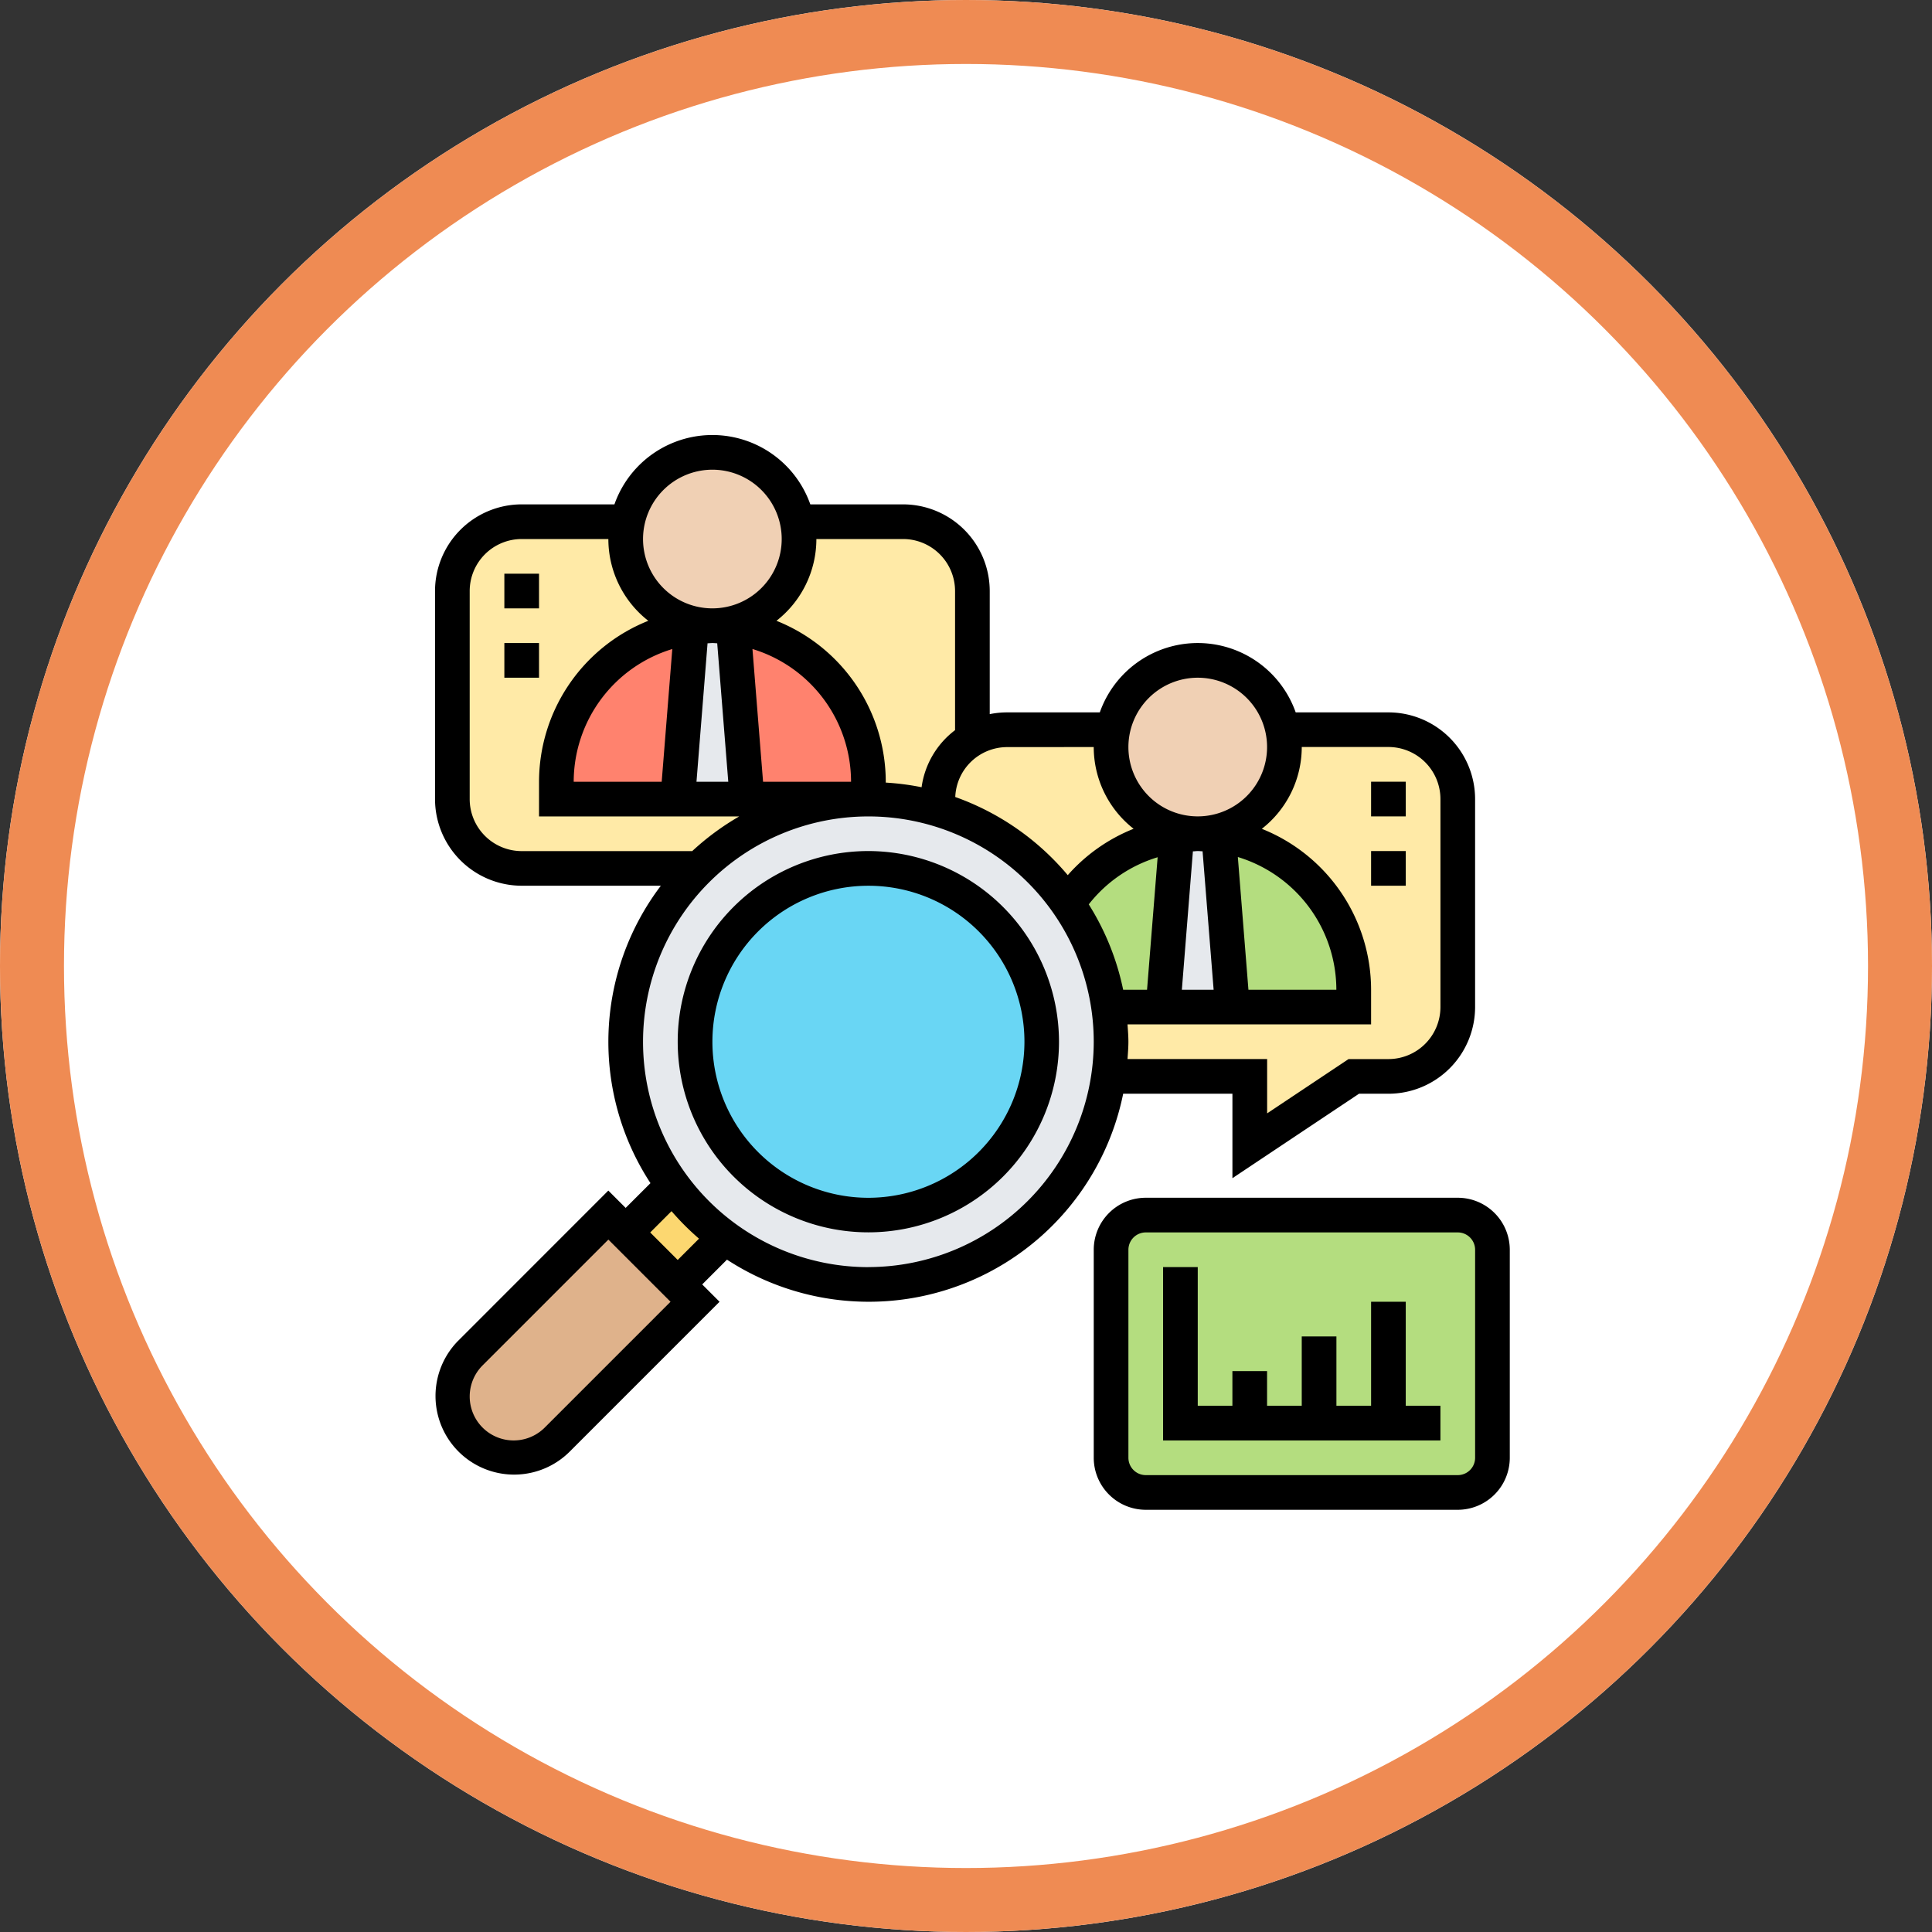 <svg xmlns="http://www.w3.org/2000/svg" width="151" height="151" viewBox="0 0 151 151">
  <rect x="0" y="0" width="151" height="151" fill="#333333" stroke="none"/>
  <g id="Grupo_969351" data-name="Grupo 969351" transform="translate(-1138 -14777)">
    <g id="Elipse_7870" data-name="Elipse 7870" transform="translate(1138 14777)" fill="#fff" stroke="#ef8b53" stroke-width="5">
      <circle cx="75.5" cy="75.5" r="75.5" stroke="none"/>
      <circle cx="75.5" cy="75.5" r="73" fill="none"/>
    </g>
    <g id="investigacion-cualitativa" transform="translate(1171 14810)">
      <g id="Grupo_956774" data-name="Grupo 956774" transform="translate(2.355 7.774)">
        <path id="Trazado_631198" data-name="Trazado 631198" d="M61.727,18a5.418,5.418,0,0,1,5.419,5.419V39.677A5.418,5.418,0,0,1,61.727,45.1h-2.71l-8.129,5.419V45.1H39.86a19.45,19.45,0,0,0,0-5.419H59.017V38.323A12.194,12.194,0,0,0,48.463,26.237a13.15,13.15,0,0,0-1.639-.108A6.777,6.777,0,0,0,53.6,19.355,6.384,6.384,0,0,0,53.463,18Z" transform="translate(11.434 -1.742)" fill="#ffeaa7"/>
        <path id="Trazado_631199" data-name="Trazado 631199" d="M43.548,19.355a6.777,6.777,0,0,0,6.774,6.774,13.15,13.15,0,0,0-1.639.108,23.976,23.976,0,0,0-4.173,1.355,12.17,12.17,0,0,0-4.295,3.915l-.068.054A19,19,0,0,0,30,24.205v-.786A5.433,5.433,0,0,1,35.419,18h8.265A6.384,6.384,0,0,0,43.548,19.355Z" transform="translate(7.935 -1.742)" fill="#ffeaa7"/>
        <path id="Trazado_631200" data-name="Trazado 631200" d="M25.032,27.677h9.484A18.913,18.913,0,0,0,21.239,33.1H7.419A5.418,5.418,0,0,1,2,27.677V11.419A5.418,5.418,0,0,1,7.419,6h8.265a6.384,6.384,0,0,0-.135,1.355,6.777,6.777,0,0,0,6.774,6.774l-1.639.108c-4.539,1.45-5.866,2.357-6.977,3.468a12.132,12.132,0,0,0-3.577,8.617v1.355h14.9Z" transform="translate(-2 -6)" fill="#ffeaa7"/>
        <path id="Trazado_631201" data-name="Trazado 631201" d="M37.323,11.419V22.99a5.392,5.392,0,0,0-2.71,4.688v.786a18.856,18.856,0,0,0-5.419-.786V26.323A12.194,12.194,0,0,0,18.639,14.237,12.98,12.98,0,0,0,17,14.129a6.777,6.777,0,0,0,6.774-6.774A6.384,6.384,0,0,0,23.639,6H31.9A5.418,5.418,0,0,1,37.323,11.419Z" transform="translate(3.323 -6)" fill="#ffeaa7"/>
      </g>
      <path id="Trazado_631202" data-name="Trazado 631202" d="M28.764,24.165V25.52H19.28L18.21,12.094V12.08A12.194,12.194,0,0,1,28.764,24.165Z" transform="translate(6.107 3.932)" fill="#ff826e"/>
      <path id="Trazado_631203" data-name="Trazado 631203" d="M18.554,12.094,17.484,25.52H8V24.165a12.132,12.132,0,0,1,3.577-8.617c1.111-1.111,2.439-2.019,6.977-3.468Z" transform="translate(2.484 3.932)" fill="#ff826e"/>
      <path id="Trazado_631204" data-name="Trazado 631204" d="M19.349,12.122l1.07,13.426H15l1.07-13.426v-.014L17.71,12a12.98,12.98,0,0,1,1.639.108Z" transform="translate(4.968 3.903)" fill="#e6e9ed"/>
      <path id="Trazado_631205" data-name="Trazado 631205" d="M56.764,36.165V37.52H47.28L46.21,24.094V24.08A12.194,12.194,0,0,1,56.764,36.165Z" transform="translate(16.042 8.19)" fill="#b4dd7f"/>
      <path id="Trazado_631206" data-name="Trazado 631206" d="M46.025,24.08v.014L44.955,37.52H40.7A18.948,18.948,0,0,0,37.49,29.4l.068-.054a12.17,12.17,0,0,1,4.295-3.915A23.976,23.976,0,0,1,46.025,24.08Z" transform="translate(12.948 8.19)" fill="#b4dd7f"/>
      <path id="Trazado_631207" data-name="Trazado 631207" d="M47.349,24.122l1.07,13.426H43l1.07-13.426v-.014a12.452,12.452,0,0,1,3.279,0Z" transform="translate(14.903 8.161)" fill="#e6e9ed"/>
      <path id="Trazado_631208" data-name="Trazado 631208" d="M69.806,48.71V64.968a2.718,2.718,0,0,1-2.71,2.71H42.71A2.718,2.718,0,0,1,40,64.968V48.71A2.718,2.718,0,0,1,42.71,46H67.1A2.718,2.718,0,0,1,69.806,48.71Z" transform="translate(13.839 15.968)" fill="#b4dd7f"/>
      <path id="Trazado_631209" data-name="Trazado 631209" d="M15.548,47.355l4.065,4.065,1.355,1.355L10.183,63.559a4.79,4.79,0,1,1-6.774-6.774L14.194,46Z" transform="translate(0.355 15.968)" fill="#dfb28b"/>
      <path id="Trazado_631210" data-name="Trazado 631210" d="M19.75,48.345,16.065,52.03,12,47.965l3.685-3.685A18.653,18.653,0,0,0,19.75,48.345Z" transform="translate(3.903 15.357)" fill="#fcd770"/>
      <path id="Trazado_631211" data-name="Trazado 631211" d="M19.75,56.25a18.653,18.653,0,0,1-4.065-4.065A18.959,18.959,0,1,1,49.746,38.258a19.45,19.45,0,0,1,0,5.419,18.958,18.958,0,0,1-30,12.573Z" transform="translate(3.903 7.452)" fill="#e6e9ed"/>
      <circle id="Elipse_7880" data-name="Elipse 7880" cx="13.5" cy="13.5" r="13.5" transform="translate(21 35)" fill="#69d6f4"/>
      <path id="Trazado_631212" data-name="Trazado 631212" d="M25.413,7.419a6.384,6.384,0,0,1,.135,1.355A6.774,6.774,0,0,1,12,8.774a6.384,6.384,0,0,1,.135-1.355,6.776,6.776,0,0,1,13.277,0Z" transform="translate(3.903 0.355)" fill="#f0d0b4"/>
      <path id="Trazado_631213" data-name="Trazado 631213" d="M53.548,20.774a6.774,6.774,0,0,1-13.548,0,6.384,6.384,0,0,1,.135-1.355,6.776,6.776,0,0,1,13.277,0A6.384,6.384,0,0,1,53.548,20.774Z" transform="translate(13.839 4.613)" fill="#f0d0b4"/>
      <path id="Trazado_631214" data-name="Trazado 631214" d="M29.9,25a14.9,14.9,0,1,0,14.9,14.9A14.921,14.921,0,0,0,29.9,25Zm0,27.1A12.194,12.194,0,1,1,42.1,39.9,12.208,12.208,0,0,1,29.9,52.1Z" transform="translate(4.968 8.516)"/>
      <path id="Trazado_631215" data-name="Trazado 631215" d="M63.323,52.484v6.6l9.894-6.6h2.3A6.782,6.782,0,0,0,82.29,45.71V29.452a6.782,6.782,0,0,0-6.774-6.774H68.268a8.116,8.116,0,0,0-15.31,0H45.71a6.768,6.768,0,0,0-1.355.137V13.194a6.782,6.782,0,0,0-6.774-6.774H30.332a8.116,8.116,0,0,0-15.31,0H7.774A6.782,6.782,0,0,0,1,13.194V29.452a6.782,6.782,0,0,0,6.774,6.774H18.651a20.186,20.186,0,0,0-.812,23.245L15.9,61.407l-1.355-1.355L2.8,71.8a6.145,6.145,0,0,0,8.69,8.69L23.238,68.742l-1.355-1.355,1.936-1.936A20.292,20.292,0,0,0,54.784,52.484Zm5.419-27.1h6.774a4.069,4.069,0,0,1,4.065,4.065V45.71a4.069,4.069,0,0,1-4.065,4.065H72.4l-6.364,4.243V49.774H55.124c.03-.45.069-.9.069-1.355s-.039-.905-.069-1.355H74.161v-2.71A13.562,13.562,0,0,0,65.62,31.778,8.114,8.114,0,0,0,68.742,25.387ZM64.574,44.355l-.828-10.373a10.856,10.856,0,0,1,7.7,10.373Zm-3.584-10.82.864,10.82H59.371l.863-10.816c.127,0,.252-.023.379-.023S60.865,33.531,60.991,33.535Zm-4.34,10.82H54.783a20.164,20.164,0,0,0-2.689-6.671A10.8,10.8,0,0,1,57.478,34Zm3.962-24.387a5.419,5.419,0,1,1-5.419,5.419A5.425,5.425,0,0,1,60.613,19.968Zm-8.129,5.419A8.115,8.115,0,0,0,55.6,31.775,13.53,13.53,0,0,0,50.453,35.4a20.382,20.382,0,0,0-8.792-6.108,4.061,4.061,0,0,1,4.048-3.9ZM30.806,9.129h6.774a4.069,4.069,0,0,1,4.065,4.065V24.067a6.739,6.739,0,0,0-2.616,4.461,20.067,20.067,0,0,0-2.8-.362V28.1A13.562,13.562,0,0,0,27.685,15.52,8.114,8.114,0,0,0,30.806,9.129ZM11.839,28.1a10.855,10.855,0,0,1,7.706-10.373L18.716,28.1ZM22.3,17.277c.126,0,.251-.019.378-.019s.252.015.378.019L23.92,28.1H21.435Zm3.51.447A10.855,10.855,0,0,1,33.516,28.1H26.639ZM22.677,3.71a5.419,5.419,0,1,1-5.419,5.419A5.425,5.425,0,0,1,22.677,3.71ZM3.71,29.452V13.194A4.069,4.069,0,0,1,7.774,9.129h6.774A8.114,8.114,0,0,0,17.67,15.52,13.562,13.562,0,0,0,9.129,28.1v2.71H24.776a20.4,20.4,0,0,0-3.674,2.71H7.774A4.069,4.069,0,0,1,3.71,29.452ZM9.575,78.575a3.435,3.435,0,1,1-4.858-4.858l9.832-9.833,4.858,4.858Zm10.393-13.1-2.149-2.149,1.665-1.665a20.624,20.624,0,0,0,2.149,2.149Zm14.9.561A17.613,17.613,0,1,1,52.484,48.419,17.633,17.633,0,0,1,34.871,66.032Z"/>
      <path id="Trazado_631216" data-name="Trazado 631216" d="M67.452,45H43.065A4.069,4.069,0,0,0,39,49.065V65.323a4.069,4.069,0,0,0,4.065,4.065H67.452a4.069,4.069,0,0,0,4.065-4.065V49.065A4.069,4.069,0,0,0,67.452,45Zm1.355,20.323a1.356,1.356,0,0,1-1.355,1.355H43.065a1.356,1.356,0,0,1-1.355-1.355V49.065a1.356,1.356,0,0,1,1.355-1.355H67.452a1.356,1.356,0,0,1,1.355,1.355Z" transform="translate(13.484 15.613)"/>
      <path id="Trazado_631217" data-name="Trazado 631217" d="M61.968,51.71h-2.71v8.129h-2.71V54.419h-2.71v5.419h-2.71v-2.71h-2.71v2.71H45.71V49H43V62.548H64.677v-2.71h-2.71Z" transform="translate(14.903 17.032)"/>
      <path id="Trazado_631218" data-name="Trazado 631218" d="M55,21h2.71v2.71H55Z" transform="translate(19.161 7.097)"/>
      <path id="Trazado_631219" data-name="Trazado 631219" d="M55,25h2.71v2.71H55Z" transform="translate(19.161 8.516)"/>
      <path id="Trazado_631220" data-name="Trazado 631220" d="M5,9H7.71v2.71H5Z" transform="translate(1.419 2.839)"/>
      <path id="Trazado_631221" data-name="Trazado 631221" d="M5,13H7.71v2.71H5Z" transform="translate(1.419 4.258)"/>
    </g>
  </g>
</svg>

